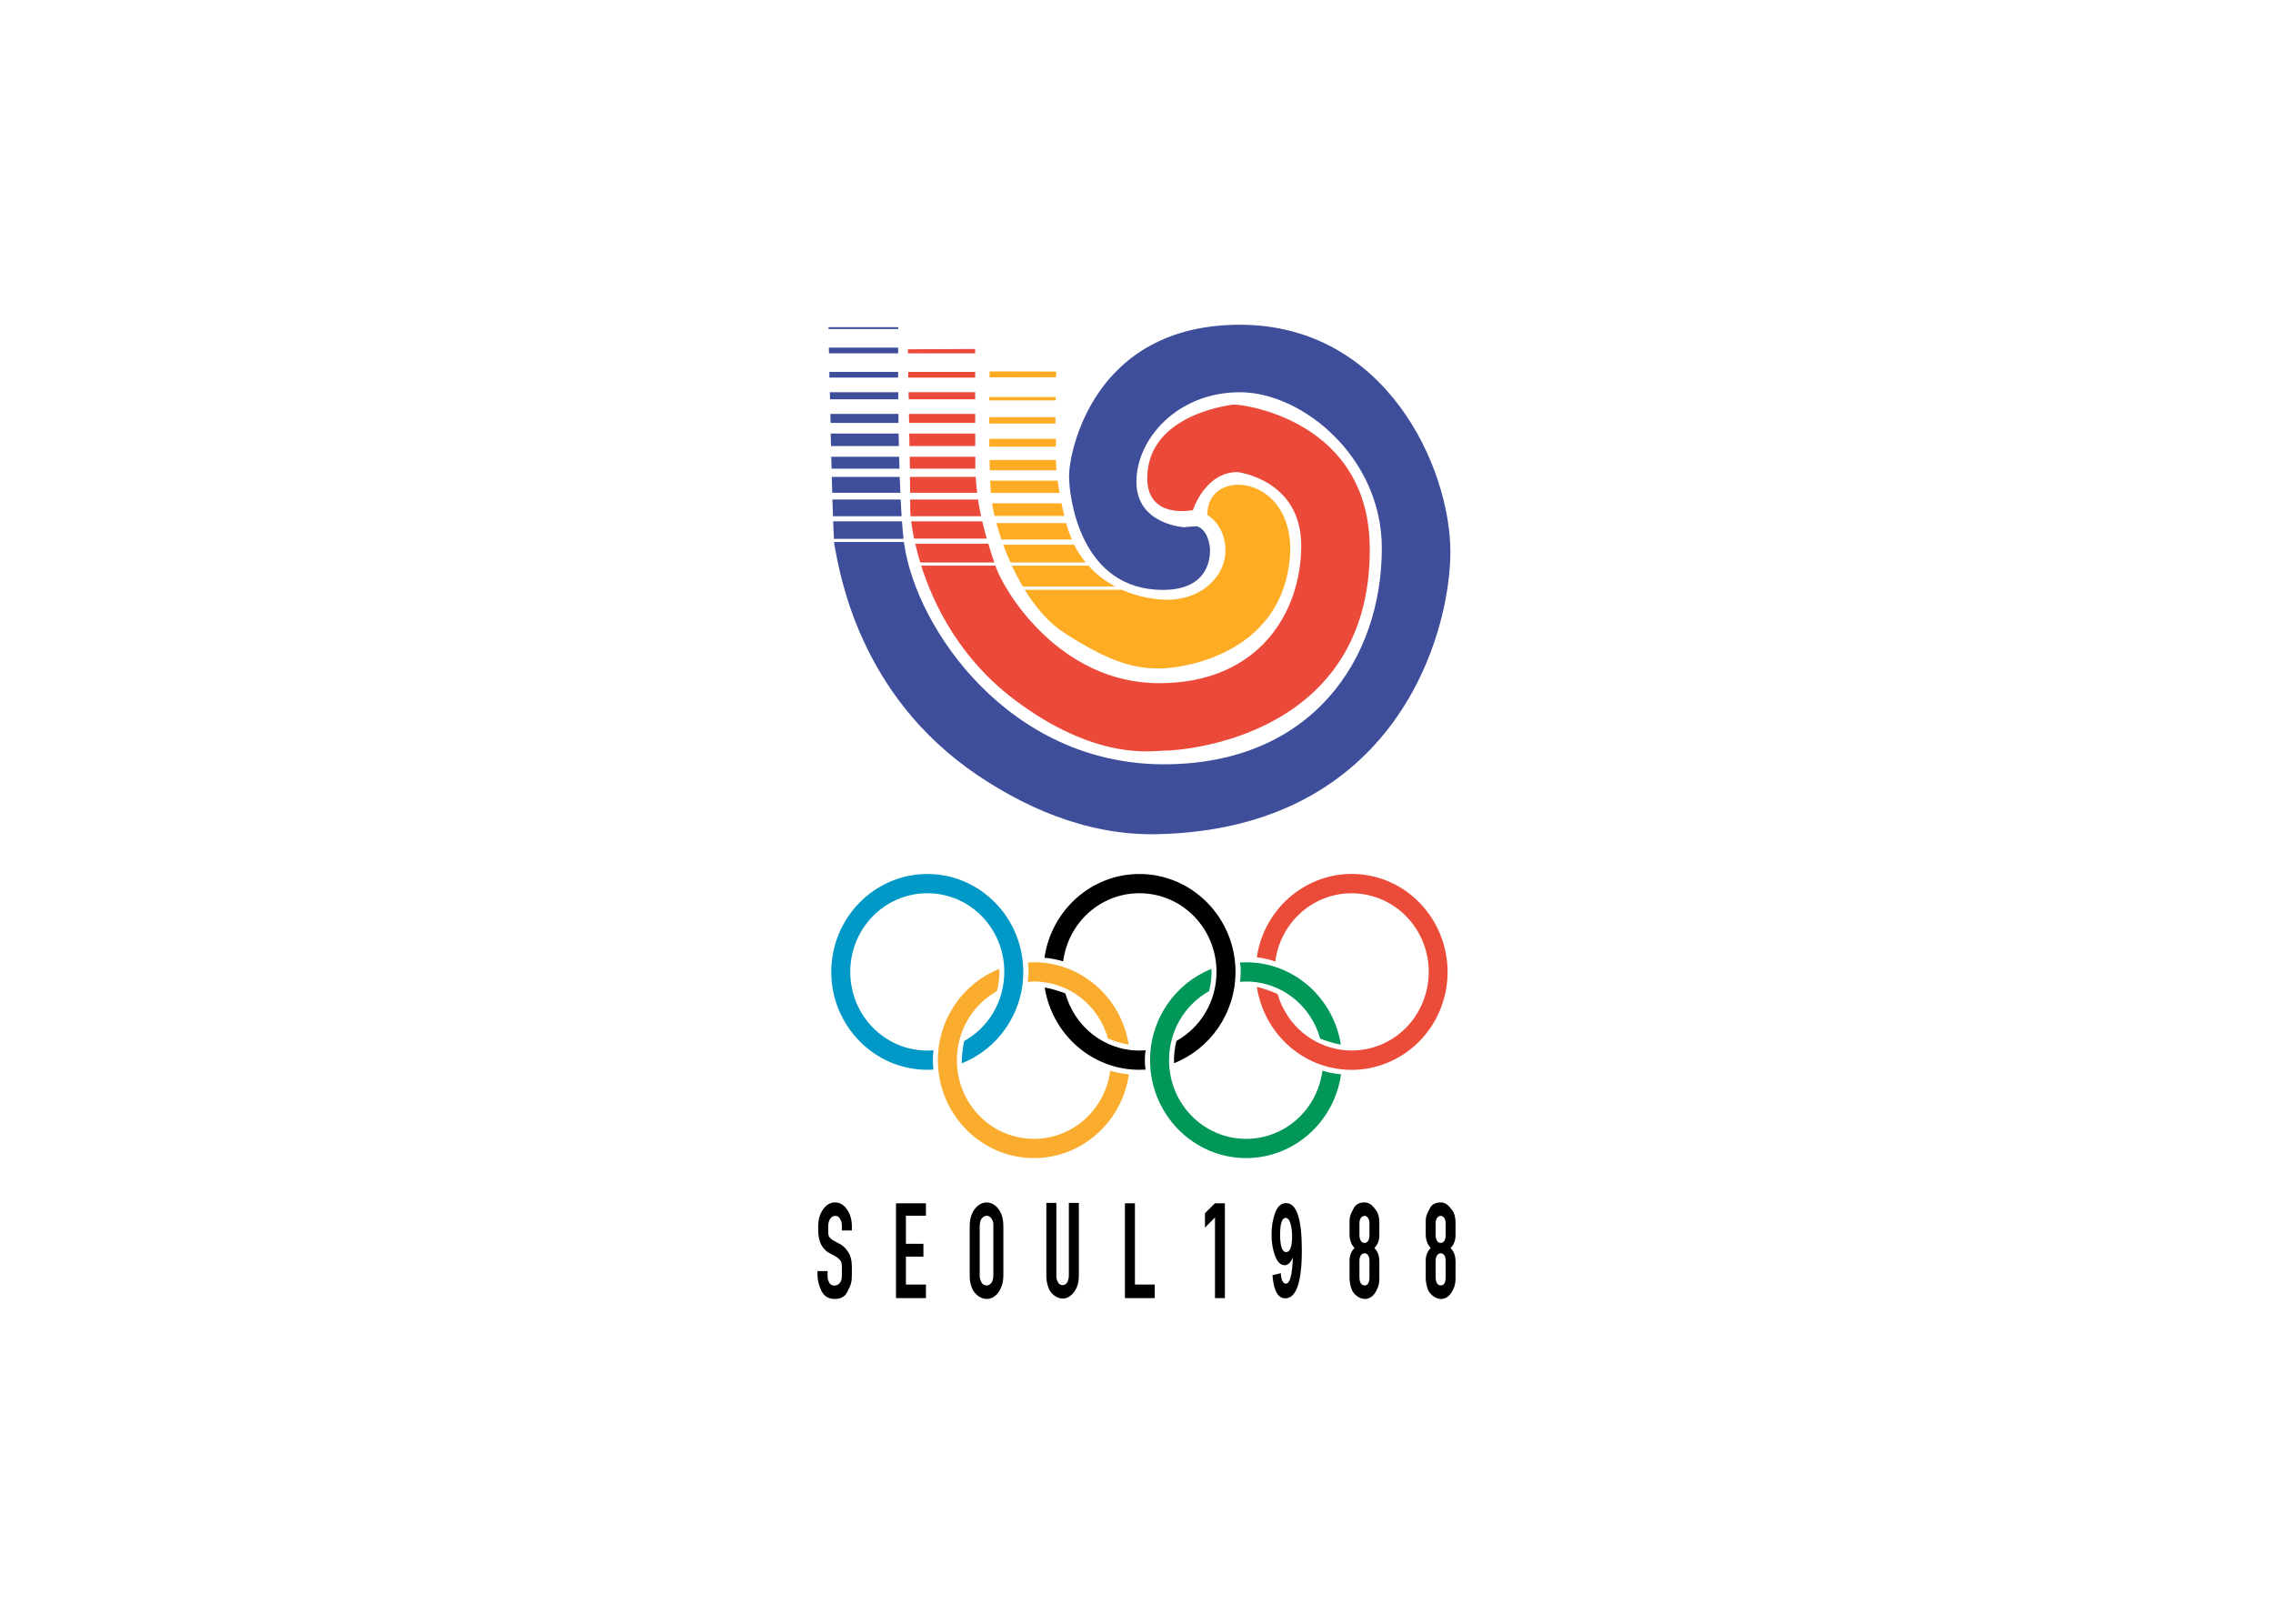 <svg viewBox="0 0 560 400" xmlns="http://www.w3.org/2000/svg" fill-rule="evenodd" clip-rule="evenodd"><path d="M222.699 133.517c.034.418.091.612.091.612 2.961 20.563 25.73 54.151 63.955 54.151 36.364 0 53.696-25.838 53.696-53.245 0-22.384-19.56-38.408-34.968-38.408-15.414 0-25.498 11.492-25.498 22.083 0 10.576 11.861 11.181 11.861 11.181.311-.1 2.995-.261 2.995-.261l.186.061c2.695.959 3.038 5.043 3.038 5.043s1.488 10.584-11.556 10.584c-20.147 0-23.115-22.384-23.115-28.119 0-5.749 5.93-37.199 42.089-37.199 36.152 0 51.856 35.378 51.856 55.95 0 20.556-13.631 68.339-72.311 69.548-18.009.367-33.452-7.304-44.156-14.52-29.34-19.765-33.917-49.769-35.264-56.547l-.09-.914h17.191zm-.477-5.094c.135 2.037.282 3.418.378 4.318h-17.145c-.056-1.058-.129-2.519-.192-4.318h16.959zm-.326-5.368c.084 1.562.152 2.929.231 4.117h-16.906c-.045-1.26-.079-2.635-.136-4.117h16.811zm-.236-5.582c.051 1.417.107 2.719.164 3.913h-16.783c-.04-1.258-.057-2.561-.113-3.913h16.732zm-.146-4.958c.028 1.014.084 1.993.084 2.936h-16.722c-.017-.971-.073-1.95-.073-2.936h16.711zm-.118-5.706c.005 1.051.061 2.087.061 3.065h-16.715c-.022-1.022-.079-2.051-.079-3.065h16.733zm-16.813-4.849h16.776v2.216h-16.719l-.057-2.216zm-.134-5.34h16.853v1.741h-16.796l-.057-1.741zm-.112-5h16.937v1.403h-16.937v-1.403zm-.127-5.987h17.064v1.411h-17.008c-.056-.489-.056-.964-.056-1.411zm-.093-4.571v-.461l17.185-.011v.475l-.007-.003h-17.178z" fill="#3f4e9a"/><path d="M276.365 145.282c3.914 1.748 7.982 2.453 11.324 2.453 8.301 0 14.224-5.749 14.224-12.088 0-6.361-4.443-8.771-4.443-8.771-.303-12.404 23.114-9.986 20.145 12.096-2.961 22.074-25.779 25.701-31.999 25.701-6.225 0-12.156-1.511-23.417-8.771-3.836-2.475-7.086-6.317-9.73-10.62h23.896zm-8.214-5.944c1.974 2.202 4.238 3.893 6.621 5.159h-22.769c-.994-1.677-1.897-3.411-2.701-5.159h18.849zm-3.511-5.152c.817 1.641 1.783 3.08 2.841 4.375h-18.531c-.663-1.461-1.253-2.935-1.777-4.375h17.467zm-1.955-5.324c.034.151.057.273.113.425.347 1.303.801 2.497 1.291 3.641h-17.36c-.487-1.404-.904-2.763-1.249-4.066h17.205zm-1.162-4.871c.21.979.435 2.022.712 3.101h-17.212c-.26-1.108-.462-2.151-.621-3.101h17.121zm-.944-5.584c.118.943.27 1.957.457 3.022h-16.931c-.063-.863-.096-1.892-.153-3.022h16.627zm-.453-5.093c.028.763.085 1.611.17 2.539h-16.423c-.056-.813-.056-1.669-.056-2.539h16.309zm-.021-5.208v.012c.113 0 .057.648 0 1.914l-.028.003h-16.337v-1.929h16.365zm-16.373-5.341h16.289v1.569h-16.289v-1.569zm-.006-4.972h16.351v.842h-16.351v-.842zm16.485-4.854h-16.408v-1.446l16.429.034s-.056.539-.056 1.41l.035.002z" fill="#fdac23"/><path d="M245.232 139.338l.079.239c2.066 6.036 15.704 28.722 40.305 28.722 24.596 0 34.968-17.542 34.968-33.868 0-16.332-15.71-18.138-15.71-18.138-8.003 0-10.965 9.368-10.965 9.368s-11.26 2.424-11.26-7.864c0-16.024 21.337-18.14 21.337-18.14h-.002c2.961 0 33.493 4.238 33.493 35.681 0 45.659-44.84 49.596-50.981 49.596-2.369 0-16.528 2.626-36.744-12.707-13.144-9.965-19.667-23.038-22.797-32.889h18.277zm-1.746-5.396c.5 1.676 1.001 3.223 1.48 4.619h-18.241c-.508-1.648-.918-3.194-1.234-4.619h17.995zm-1.481-5.519c.345 1.49.717 2.9 1.106 4.26h-17.91c-.342-1.655-.573-3.094-.719-4.26h17.523zm-1.052-5.368c.22 1.411.479 2.785.762 4.117h-17.381c-.028-.641-.085-1.152-.085-1.512v-2.605h16.704zm-.577-5.582c.085 1.338.203 2.64.367 3.913h-16.507c0-1.15-.056-2.475-.056-3.913h16.196zm-16.254-4.958h16.169v2.935h.036l-.036.001v-.001h-16.112l-.057-2.935zm-.112-5.706h16.26v3.065h-16.203l-.057-3.065zm-.071-4.849h16.324v2.216h-16.267c-.057-.749-.057-1.475-.057-2.216zm-.092-5.34h16.409v1.741h-16.353c-.056-.596-.056-1.173-.056-1.741zm-.084-5h16.486v1.403h-16.486v-1.403zm16.479-4.576h-16.556v-.993l16.556-.086v1.079z" fill="#eb4939"/><path d="M336.365 320h-.078c-.741-.025-1.423-.282-2.042-.768-.619-.487-1.043-1.056-1.27-1.709-.212-.632-.348-1.173-.407-1.622-.062-.448-.088-.886-.082-1.308v-4.08c0-1.216.412-2.239 1.234-3.07-.822-.838-1.234-1.987-1.234-3.453v-3.139c-.004-.523.055-.977.181-1.36.129-.454.438-1.117.925-1.989.483-.864 1.365-1.296 2.644-1.289.467 0 .921.14 1.362.417.388.251.867.763 1.437 1.535.534.728.801 1.751.796 3.069v3.002c0 .678-.103 1.283-.308 1.811-.206.532-.513.995-.924 1.396.821.808 1.232 1.912 1.232 3.313v4.466c-.019 1.1-.347 2.153-.982 3.16-.635 1.009-1.464 1.548-2.484 1.618zm18.772 0h-.077c-.742-.025-1.424-.282-2.043-.768-.619-.487-1.042-1.056-1.271-1.709-.211-.632-.346-1.173-.408-1.622-.06-.448-.087-.886-.079-1.308v-4.08c0-1.216.41-2.239 1.232-3.07-.822-.838-1.232-1.987-1.232-3.453v-3.139c-.005-.523.054-.977.179-1.36.128-.454.436-1.117.924-1.989.484-.864 1.365-1.296 2.645-1.289.466 0 .92.14 1.361.417.391.251.869.763 1.438 1.535.535.728.8 1.751.796 3.069v3.002c0 .678-.103 1.283-.309 1.811-.204.532-.512.995-.924 1.396.822.808 1.233 1.912 1.233 3.313v4.466c-.019 1.1-.347 2.153-.981 3.16-.637 1.009-1.464 1.548-2.484 1.618zm-147.729-8.023c.013-.487-.056-.887-.208-1.202-.152-.315-.459-.646-.921-.995-.166-.121-.393-.262-.681-.422-.287-.161-.642-.345-1.065-.555-.854-.409-1.555-1.073-2.103-1.992-.548-.919-.832-2.15-.85-3.693v-1.046c-.004-1.599.39-2.969 1.18-4.116.797-1.156 1.773-1.738 2.928-1.743.603-.002 1.15.14 1.643.422.494.283.939.712 1.336 1.287.801 1.156 1.202 2.54 1.207 4.151v1.046h-2.466v-1.046c-.003-.315-.021-.594-.052-.839-.012-.12-.056-.262-.128-.427-.072-.163-.165-.359-.282-.583-.236-.459-.637-.692-1.207-.698-.508.016-.916.263-1.223.736-.306.474-.463 1.078-.472 1.81v1.36c-.012.454.045.818.17 1.099.126.279.394.576.806.888.287.18.842.484 1.668.909.424.191.816.453 1.182.784.365.331.707.732 1.027 1.203.646.942.971 2.198.976 3.766v1.885c0 .433-.014.82-.042 1.158-.028.34-.075.64-.138.899-.107.518-.459 1.331-1.053 2.441-.591 1.018-1.593 1.529-3.004 1.535-1.489-.006-2.568-.657-3.237-1.953-.667-1.326-1.001-2.685-1.001-4.08v-.838h2.491l.001.838.005.583.022.429c.026.215.155.551.386 1.011.235.459.662.692 1.283.697.351-.003.669-.1.95-.291.282-.191.495-.456.641-.792.1-.26.164-.505.193-.731.03-.227.042-.437.038-.628v-2.267zm32.24-13.358c.408-.755.909-1.345 1.502-1.767.594-.418 1.224-.633 1.887-.639.637.004 1.232.177 1.786.519.553.341 1.019.817 1.398 1.432.368.604.624 1.228.768 1.868.144.639.215 1.33.209 2.074v11.894c.008.682-.04 1.298-.146 1.853-.103.554-.313 1.147-.626 1.775-.317.662-.767 1.219-1.347 1.668-.58.45-1.236.684-1.964.702-.828-.025-1.575-.305-2.24-.836-.667-.532-1.145-1.16-1.432-1.884-.247-.689-.402-1.271-.462-1.743-.061-.474-.087-.985-.077-1.535v-11.894c-.003-.689.053-1.309.169-1.861.115-.553.308-1.096.575-1.626zm25.586 18.624c-.378.799-.861 1.435-1.447 1.915-.587.479-1.244.724-1.968.737-.73-.02-1.414-.266-2.054-.737-.64-.471-1.094-1.039-1.362-1.705-.249-.631-.417-1.199-.5-1.705-.084-.505-.122-1.029-.116-1.574v-17.857h2.466v17.857l.016.429.035.375c.026.202.154.53.385.975.232.418.617.628 1.156.628.501-.024.872-.272 1.119-.745.248-.473.369-1.027.369-1.662v-17.857h2.467v17.857c.002.558-.041 1.092-.13 1.6-.087.511-.232 1.001-.436 1.469zm48.26-3.114l2.063-.481c.102 1.713.517 2.566 1.247 2.566 1.004 0 1.573-2.15 1.715-6.453-.537 1.28-1.209 1.92-2.017 1.92-.988 0-1.773-.765-2.355-2.292-.584-1.526-.874-3.275-.874-5.243 0-1.998.295-3.795.885-5.385.591-1.591 1.489-2.388 2.692-2.388 2.589 0 3.884 3.864 3.884 11.589 0 7.917-1.366 11.877-4.092 11.877-1.797-.001-2.846-1.904-3.148-5.71zm-33.88 2.313h4.878v3.348h-7.343v-23.369h2.465v20.021zm-51.494-16.951h-4.93v6.906h4.314v3.173h-4.314v6.872h4.93v3.348h-7.369v-23.369h7.369v3.07zm73.655 20.298h-2.439v-19.881l-2.466 2.512v-3.557l2.466-2.443h2.439v23.369zm34.41-11.055c-.379.012-.682.182-.909.509-.227.33-.344.754-.35 1.27v4.08c-.004.621.1 1.116.308 1.487.209.371.543.56 1.003.572.439-.016.745-.221.914-.611.169-.39.249-.874.241-1.448v-4.08c-.004-.516-.113-.94-.326-1.27-.211-.327-.506-.498-.881-.509zm18.772 0c-.38.012-.682.182-.908.509-.229.33-.344.754-.351 1.27v4.08c-.003.621.099 1.116.308 1.487.21.371.543.56 1.003.572.44-.016.746-.221.913-.611.17-.39.25-.874.241-1.448v-4.08c-.004-.516-.113-.94-.324-1.27-.212-.327-.508-.498-.882-.509zm-110.533-8.267c-.33-.657-.775-.983-1.336-.976-.304.011-.594.121-.866.331-.273.211-.472.461-.598.75-.1.285-.168.562-.205.832-.036.272-.053.506-.052.702v11.894c-.003.239.005.494.026.768.015.121.056.278.129.47.072.192.167.418.282.68.262.489.691.733 1.284.733.314-.008.592-.105.836-.294.243-.186.418-.414.526-.683.113-.269.188-.527.228-.773.038-.246.057-.546.054-.901v-11.894c.007-.447-.008-.773-.038-.976-.033-.203-.123-.426-.27-.663zm73.907 4.04c0-1.136-.132-2.168-.395-3.095-.265-.927-.657-1.392-1.178-1.392-.917 0-1.376 1.376-1.376 4.126 0 2.864.497 4.295 1.492 4.295.972 0 1.457-1.312 1.457-3.934zm17.854-4.981c-.367.011-.666.179-.9.501-.231.322-.352.726-.359 1.207v3.002c.001.554.108 1.012.318 1.381.211.367.517.556.915.571.422-.009.733-.191.932-.545.202-.354.301-.823.301-1.407v-3.002c-.007-.451-.123-.846-.343-1.181-.224-.335-.511-.511-.864-.527zm18.772 0c-.366.011-.667.179-.9.501-.232.322-.352.726-.359 1.207v3.002c.001.554.106 1.012.317 1.381.21.367.516.556.916.571.42-.009.732-.191.933-.545.202-.354.3-.823.299-1.407v-3.002c-.008-.451-.122-.846-.344-1.181-.221-.335-.509-.511-.862-.527z"/><path d="M236.938 261.937c8.864-3.48 15.17-12.262 15.17-22.517 0-13.3-10.602-24.118-23.635-24.118-13.034 0-23.672 10.818-23.672 24.118 0 13.299 10.635 24.118 23.672 24.118.497 0 .994-.017 1.485-.046-.196-1.454-.128-3.814.042-4.753-.504.043-1.014.062-1.527.062-10.513 0-18.991-8.651-18.991-19.378s8.478-19.378 18.991-19.378c10.512 0 18.955 8.651 18.955 19.378 0 7.368-3.984 13.758-9.887 17.034-.285 1.274-.648 4.01-.603 5.48z" fill="#0098c7"/><path d="M273.528 263.76c-1.229 9.496-9.14 16.789-18.789 16.789-10.512 0-18.991-8.651-18.991-19.378 0-7.352 3.981-13.725 9.871-17.012.414-1.653.664-3.437.596-5.486-8.847 3.496-15.147 12.262-15.147 22.498 0 13.3 10.634 24.118 23.668 24.118 11.879 0 21.74-8.985 23.392-20.648-1.21-.033-3.754-.563-4.6-.881zm4.548-6.419c-1.802-11.486-11.58-20.288-23.337-20.288-.517 0-1.03.016-1.537.052.286 1.12.279 3.689-.016 4.753.514-.042 1.03-.062 1.553-.062 8.706 0 15.995 5.935 18.24 14.066 1.533.595 3.182 1.119 5.097 1.479z" fill="#f9ac2e"/><path d="M309.649 243.125c1.462 9.578 8.542 17.719 18.368 19.886 12.739 2.808 25.339-5.48 28.092-18.482 2.752-12.998-5.364-25.892-18.106-28.7-12.742-2.809-25.349 5.515-28.101 18.514-.106.497-.196.995-.269 1.489 1.434.111 3.682.674 4.545 1.047.068-.51.154-1.021.263-1.535 2.22-10.484 12.296-17.113 22.571-14.851 10.275 2.265 16.771 12.547 14.551 23.031-2.22 10.485-12.289 17.081-22.564 14.816-7.058-1.555-12.338-6.878-14.231-13.457-1.154-.553-3.701-1.49-5.119-1.758z" fill="#eb4c39"/><path d="M261.931 236.83c1.229-9.496 9.139-16.789 18.789-16.789 10.512 0 18.991 8.652 18.991 19.379 0 7.352-3.981 13.725-9.871 17.011-.414 1.653-.664 3.441-.597 5.486 8.844-3.496 15.148-12.262 15.148-22.497 0-13.3-10.638-24.118-23.671-24.118-11.879 0-21.74 8.988-23.392 20.648 1.212.033 3.756.563 4.603.88zm-4.549 6.419c1.803 11.487 11.581 20.289 23.338 20.289.516 0 1.029-.017 1.54-.049-.286-1.12-.28-3.689.016-4.753-.514.042-1.03.062-1.553.062-8.706 0-15.995-5.935-18.24-14.066-1.537-.595-3.186-1.122-5.101-1.483z"/><path d="M325.8 263.76c-1.228 9.496-9.139 16.789-18.788 16.789-10.513 0-18.991-8.651-18.991-19.378 0-7.352 3.981-13.725 9.871-17.012.413-1.653.664-3.437.596-5.486-8.847 3.496-15.147 12.262-15.147 22.498 0 13.3 10.634 24.118 23.668 24.118 11.878 0 21.739-8.985 23.392-20.648-1.21-.033-3.754-.563-4.601-.881zm4.549-6.419c-1.803-11.486-11.58-20.288-23.337-20.288-.517 0-1.03.016-1.537.052.286 1.12.279 3.689-.016 4.753.513-.042 1.03-.062 1.553-.062 8.706 0 15.994 5.935 18.24 14.066 1.533.595 3.182 1.119 5.097 1.479z" fill="#009758"/></svg>